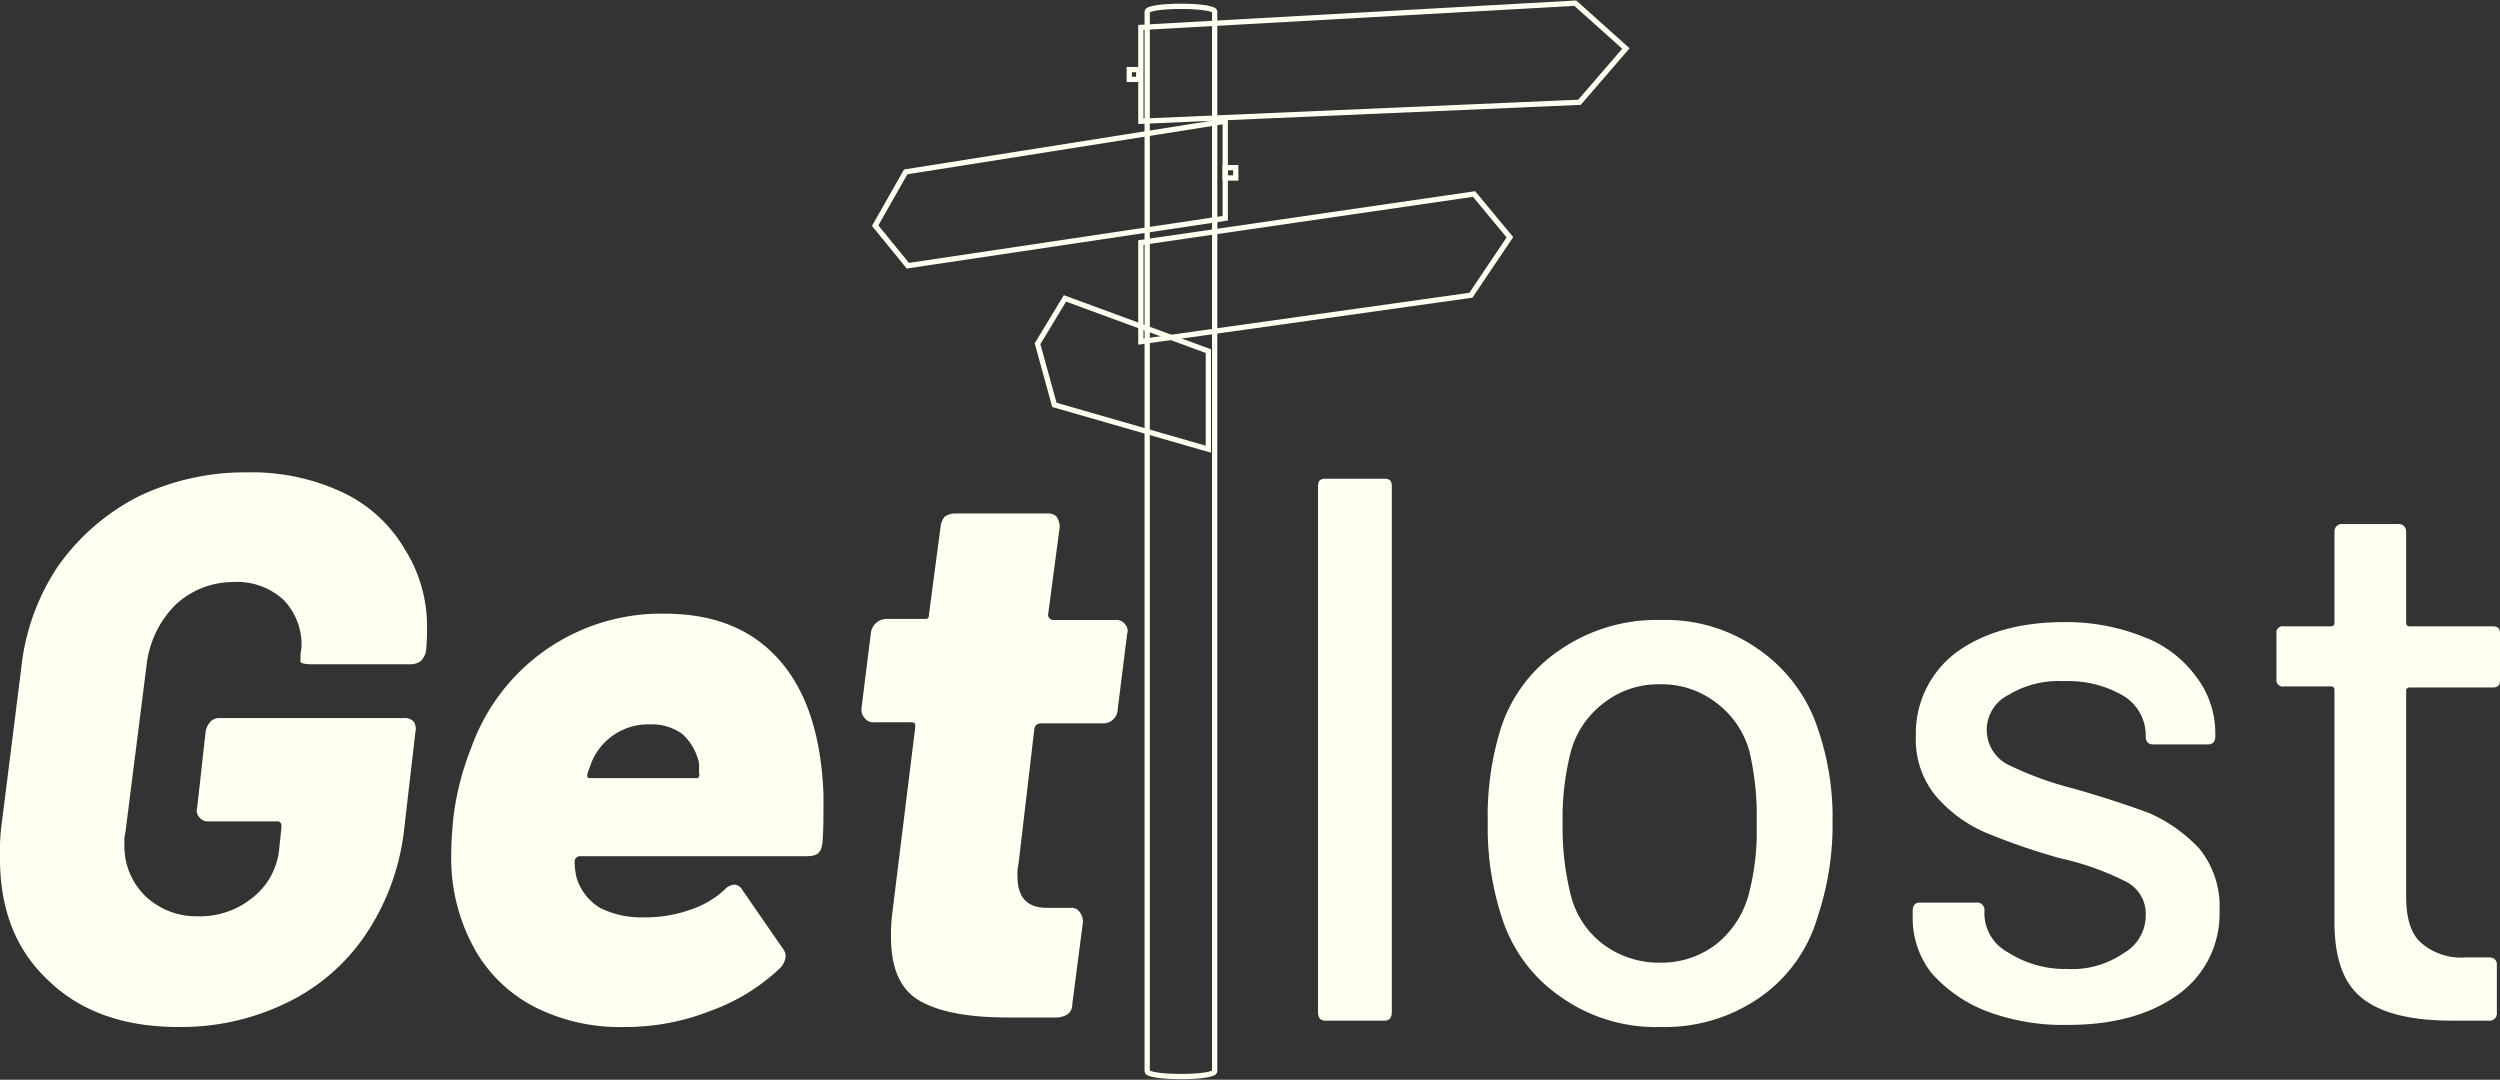 <svg xmlns="http://www.w3.org/2000/svg" viewBox="0 0 237.1 102.4"><rect x="0" y="0" width="237.1" height="102.4" fill="#333333" stroke="none"/><path d="M4.6,93C1.5,90.1,0,86.3,0,81.4a21,21,0,0,1,.1-2.8L2,63.5a21.4,21.4,0,0,1,3.5-9.8,21.1,21.1,0,0,1,7.6-6.6,23.3,23.3,0,0,1,10.3-2.3,20.3,20.3,0,0,1,9.1,1.9,13.5,13.5,0,0,1,5.9,5.4,13.7,13.7,0,0,1,2.1,7.5,20.3,20.3,0,0,1-.1,2.2,2,2,0,0,1-.5.9,1.7,1.7,0,0,1-1,.3H29.7c-.9,0-1.3-.1-1.2-.4v-.5c0-.2.1-.5.1-.9a6.1,6.1,0,0,0-1.7-4.3,6.5,6.5,0,0,0-4.8-1.7,8,8,0,0,0-5.5,2.2,9.6,9.6,0,0,0-2.7,5.7l-2,15.8a4.1,4.1,0,0,0-.1,1.2,6.6,6.6,0,0,0,2,4.9,7,7,0,0,0,4.9,1.9A7.9,7.9,0,0,0,24,85.1a6.7,6.7,0,0,0,2.5-4.8l.2-1.9c0-.3-.1-.5-.4-.5H19.8a1,1,0,0,1-.9-.4.9.9,0,0,1-.2-.9l.8-7.2a1.9,1.9,0,0,1,.5-1,1.2,1.2,0,0,1,.9-.3H38.3a1.2,1.2,0,0,1,.9.3,1.2,1.2,0,0,1,.2,1l-1.1,9.5a22.2,22.2,0,0,1-3.6,9.7,18.9,18.9,0,0,1-7.5,6.5,22.9,22.9,0,0,1-10.3,2.3C11.7,97.4,7.6,95.9,4.6,93Z" style="fill:#fffff2"/><path d="M65.4,86.3a8.9,8.9,0,0,0,3.3-1.9,1.4,1.4,0,0,1,.9-.5.9.9,0,0,1,.8.5l3.8,5.5a1.2,1.2,0,0,1,.3.9,1.9,1.9,0,0,1-.5,1,18.9,18.9,0,0,1-6.7,4.1,21.8,21.8,0,0,1-8,1.5,18,18,0,0,1-8.4-1.8,13.8,13.8,0,0,1-5.6-5.1,17.7,17.7,0,0,1-2.5-9.7c0-1,.1-2.2.2-3.3a26.7,26.7,0,0,1,1.7-6.6A19.1,19.1,0,0,1,63,58.2c4.8,0,8.4,1.5,11,4.5s3.9,7.3,4.1,12.7c0,2,0,3.5-.1,4.5s-.5,1.3-1.5,1.3H55a.5.5,0,0,0-.5.5,6.3,6.3,0,0,0,.2,1.6,5.1,5.1,0,0,0,2.2,2.8,8.7,8.7,0,0,0,4.2.9A12.5,12.5,0,0,0,65.4,86.3Zm-9.3-14-.4,1.1v.2a.2.2,0,0,0,.2.2H66.2c.1-.2.2-.3.1-.4v-1a5.2,5.2,0,0,0-1.6-2.8,5,5,0,0,0-3.1-.9A5.8,5.8,0,0,0,56.1,72.3Z" style="fill:#fffff2"/><path d="M105.6,68.2a1.3,1.3,0,0,1-1,.4H98.7a.6.6,0,0,0-.6.5L96.6,81.9a4.1,4.1,0,0,0-.1,1.2c0,2,.9,3,2.8,3h2.3a.9.9,0,0,1,.8.4,1.5,1.5,0,0,1,.3,1l-1,7.7c0,.8-.5,1.2-1.4,1.3H95.7c-3.8,0-6.6-.5-8.5-1.6s-2.7-3.2-2.7-6.1a17.2,17.2,0,0,1,.1-2l2.2-17.8v-.2c0-.2-.1-.3-.4-.3H82.9a1,1,0,0,1-.9-.4,1.2,1.2,0,0,1-.3-.9l.9-7.2a1.5,1.5,0,0,1,1.5-1.3h3.8a.4.4,0,0,0,.2-.4L89.2,50a1.8,1.8,0,0,1,.4-1,1.7,1.7,0,0,1,1-.3h8.8a1,1,0,0,1,.8.3,1.7,1.7,0,0,1,.3,1l-1.1,8.3a.5.5,0,0,0,.5.5h5.9a1,1,0,0,1,.9.4.9.9,0,0,1,.2.9l-.9,7.2A1.3,1.3,0,0,1,105.6,68.2Z" style="fill:#fffff2"/><path d="M125,96V46.1c0-.5.2-.7.7-.7h5.6c.5,0,.7.2.7.7V96c0,.5-.2.8-.7.8h-5.6C125.2,96.8,125,96.5,125,96Z" style="fill:#fffff2"/><path d="M148.1,94.6a14.4,14.4,0,0,1-5.7-7.7,27.3,27.3,0,0,1-1.3-8.9,27.9,27.9,0,0,1,1.2-8.8,14.2,14.2,0,0,1,5.7-7.6,16.2,16.2,0,0,1,9.6-2.8,15.2,15.2,0,0,1,9.2,2.8,14.7,14.7,0,0,1,5.6,7.5,25.8,25.8,0,0,1,1.4,8.8,27.4,27.4,0,0,1-1.4,9,14.1,14.1,0,0,1-5.5,7.7,15.8,15.8,0,0,1-9.4,2.8A15.6,15.6,0,0,1,148.1,94.6Zm14.6-5a9,9,0,0,0,3.1-4.6,23.4,23.4,0,0,0,.8-6.9,26.6,26.6,0,0,0-.7-6.9,8.6,8.6,0,0,0-3.2-4.6,8.4,8.4,0,0,0-5.3-1.7,8.3,8.3,0,0,0-5.2,1.7,8.6,8.6,0,0,0-3.2,4.6,25.1,25.1,0,0,0-.8,6.9A26.1,26.1,0,0,0,149,85a8.4,8.4,0,0,0,3.1,4.6,8.9,8.9,0,0,0,5.4,1.7A8.5,8.5,0,0,0,162.7,89.6Z" style="fill:#fffff2"/><path d="M188.4,95.9a13.4,13.4,0,0,1-5.2-3.6,8.4,8.4,0,0,1-1.8-5.1v-.8c0-.5.2-.8.7-.8h5.3a.7.7,0,0,1,.8.8v.3a4.2,4.2,0,0,0,2.2,3.6,10.1,10.1,0,0,0,5.7,1.6,8.6,8.6,0,0,0,5.3-1.5,4.1,4.1,0,0,0,2.1-3.6,3.4,3.4,0,0,0-1.9-3.2,26.3,26.3,0,0,0-6.2-2.2,62.1,62.1,0,0,1-7-2.4,13,13,0,0,1-4.8-3.5,8.4,8.4,0,0,1-1.9-5.7,9.6,9.6,0,0,1,3.8-7.9c2.6-1.9,6-2.9,10.3-2.9a19.7,19.7,0,0,1,7.5,1.4,10.9,10.9,0,0,1,5,3.8,8.8,8.8,0,0,1,1.8,5.4v.2c0,.5-.2.8-.7.8h-5.2c-.5,0-.7-.3-.7-.8v-.2a4.4,4.4,0,0,0-2.1-3.6,10.4,10.4,0,0,0-5.7-1.4,9.1,9.1,0,0,0-5.2,1.3,3.7,3.7,0,0,0-.1,6.6,32.1,32.1,0,0,0,6.3,2.3c2.8.8,5.2,1.6,7.1,2.3a14.5,14.5,0,0,1,4.8,3.4,8.7,8.7,0,0,1,1.9,5.9,9.4,9.4,0,0,1-3.9,7.9c-2.6,1.9-6.1,2.9-10.4,2.9A20.6,20.6,0,0,1,188.4,95.9Z" style="fill:#fffff2"/><path d="M236.4,65.2h-7.9a.3.3,0,0,0-.3.3V85c0,2,.4,3.5,1.4,4.4a5.8,5.8,0,0,0,4.3,1.4H236c.5,0,.8.2.8.7V96a.7.7,0,0,1-.8.8h-3.3c-3.8,0-6.6-.6-8.5-2s-2.8-3.8-2.8-7.4v-22a.3.3,0,0,0-.3-.3h-4.5a.6.6,0,0,1-.7-.7V60.1a.6.6,0,0,1,.7-.7h4.5a.3.3,0,0,0,.3-.3V50.4a.7.7,0,0,1,.8-.7h5.2a.7.7,0,0,1,.8.7v8.7a.3.3,0,0,0,.3.3h7.9c.5,0,.7.2.7.7v4.4C237.1,65,236.9,65.2,236.4,65.2Z" style="fill:#fffff2"/><path d="M115.2,1.1V101.6c0,.3-1.4.5-3.2.5s-3.2-.2-3.2-.5V1.1c0-.3,1.4-.5,3.2-.5S115.2.8,115.2,1.1Z" style="fill:none;stroke:#fffff2;stroke-miterlimit:10;stroke-width:0.5px"/><polygon points="154.2 4.6 149.4 0.3 108.2 2.6 108.2 11.5 149.8 9.7 154.2 4.6" style="fill:none;stroke:#fffff2;stroke-miterlimit:10;stroke-width:0.5px"/><polygon points="83 21.4 85.9 16.3 116.2 11.5 116.2 20.7 86.1 25.2 83 21.4" style="fill:none;stroke:#fffff2;stroke-miterlimit:10;stroke-width:0.5px"/><polygon points="143.2 22.5 139.8 18.4 108.2 23 108.2 32.4 139.5 28 143.2 22.5" style="fill:none;stroke:#fffff2;stroke-miterlimit:10;stroke-width:0.5px"/><polygon points="98.4 32.6 101 28.3 114.6 33.3 114.6 42.6 100 38.4 98.4 32.6" style="fill:none;stroke:#fffff2;stroke-miterlimit:10;stroke-width:0.5px"/><rect x="107.1" y="6.6" width="0.9" height="0.93" style="fill:none;stroke:#fffff2;stroke-miterlimit:10;stroke-width:0.5px"/><rect x="116.2" y="15.9" width="1" height="0.98" style="fill:none;stroke:#fffff2;stroke-miterlimit:10;stroke-width:0.5px"/></svg>